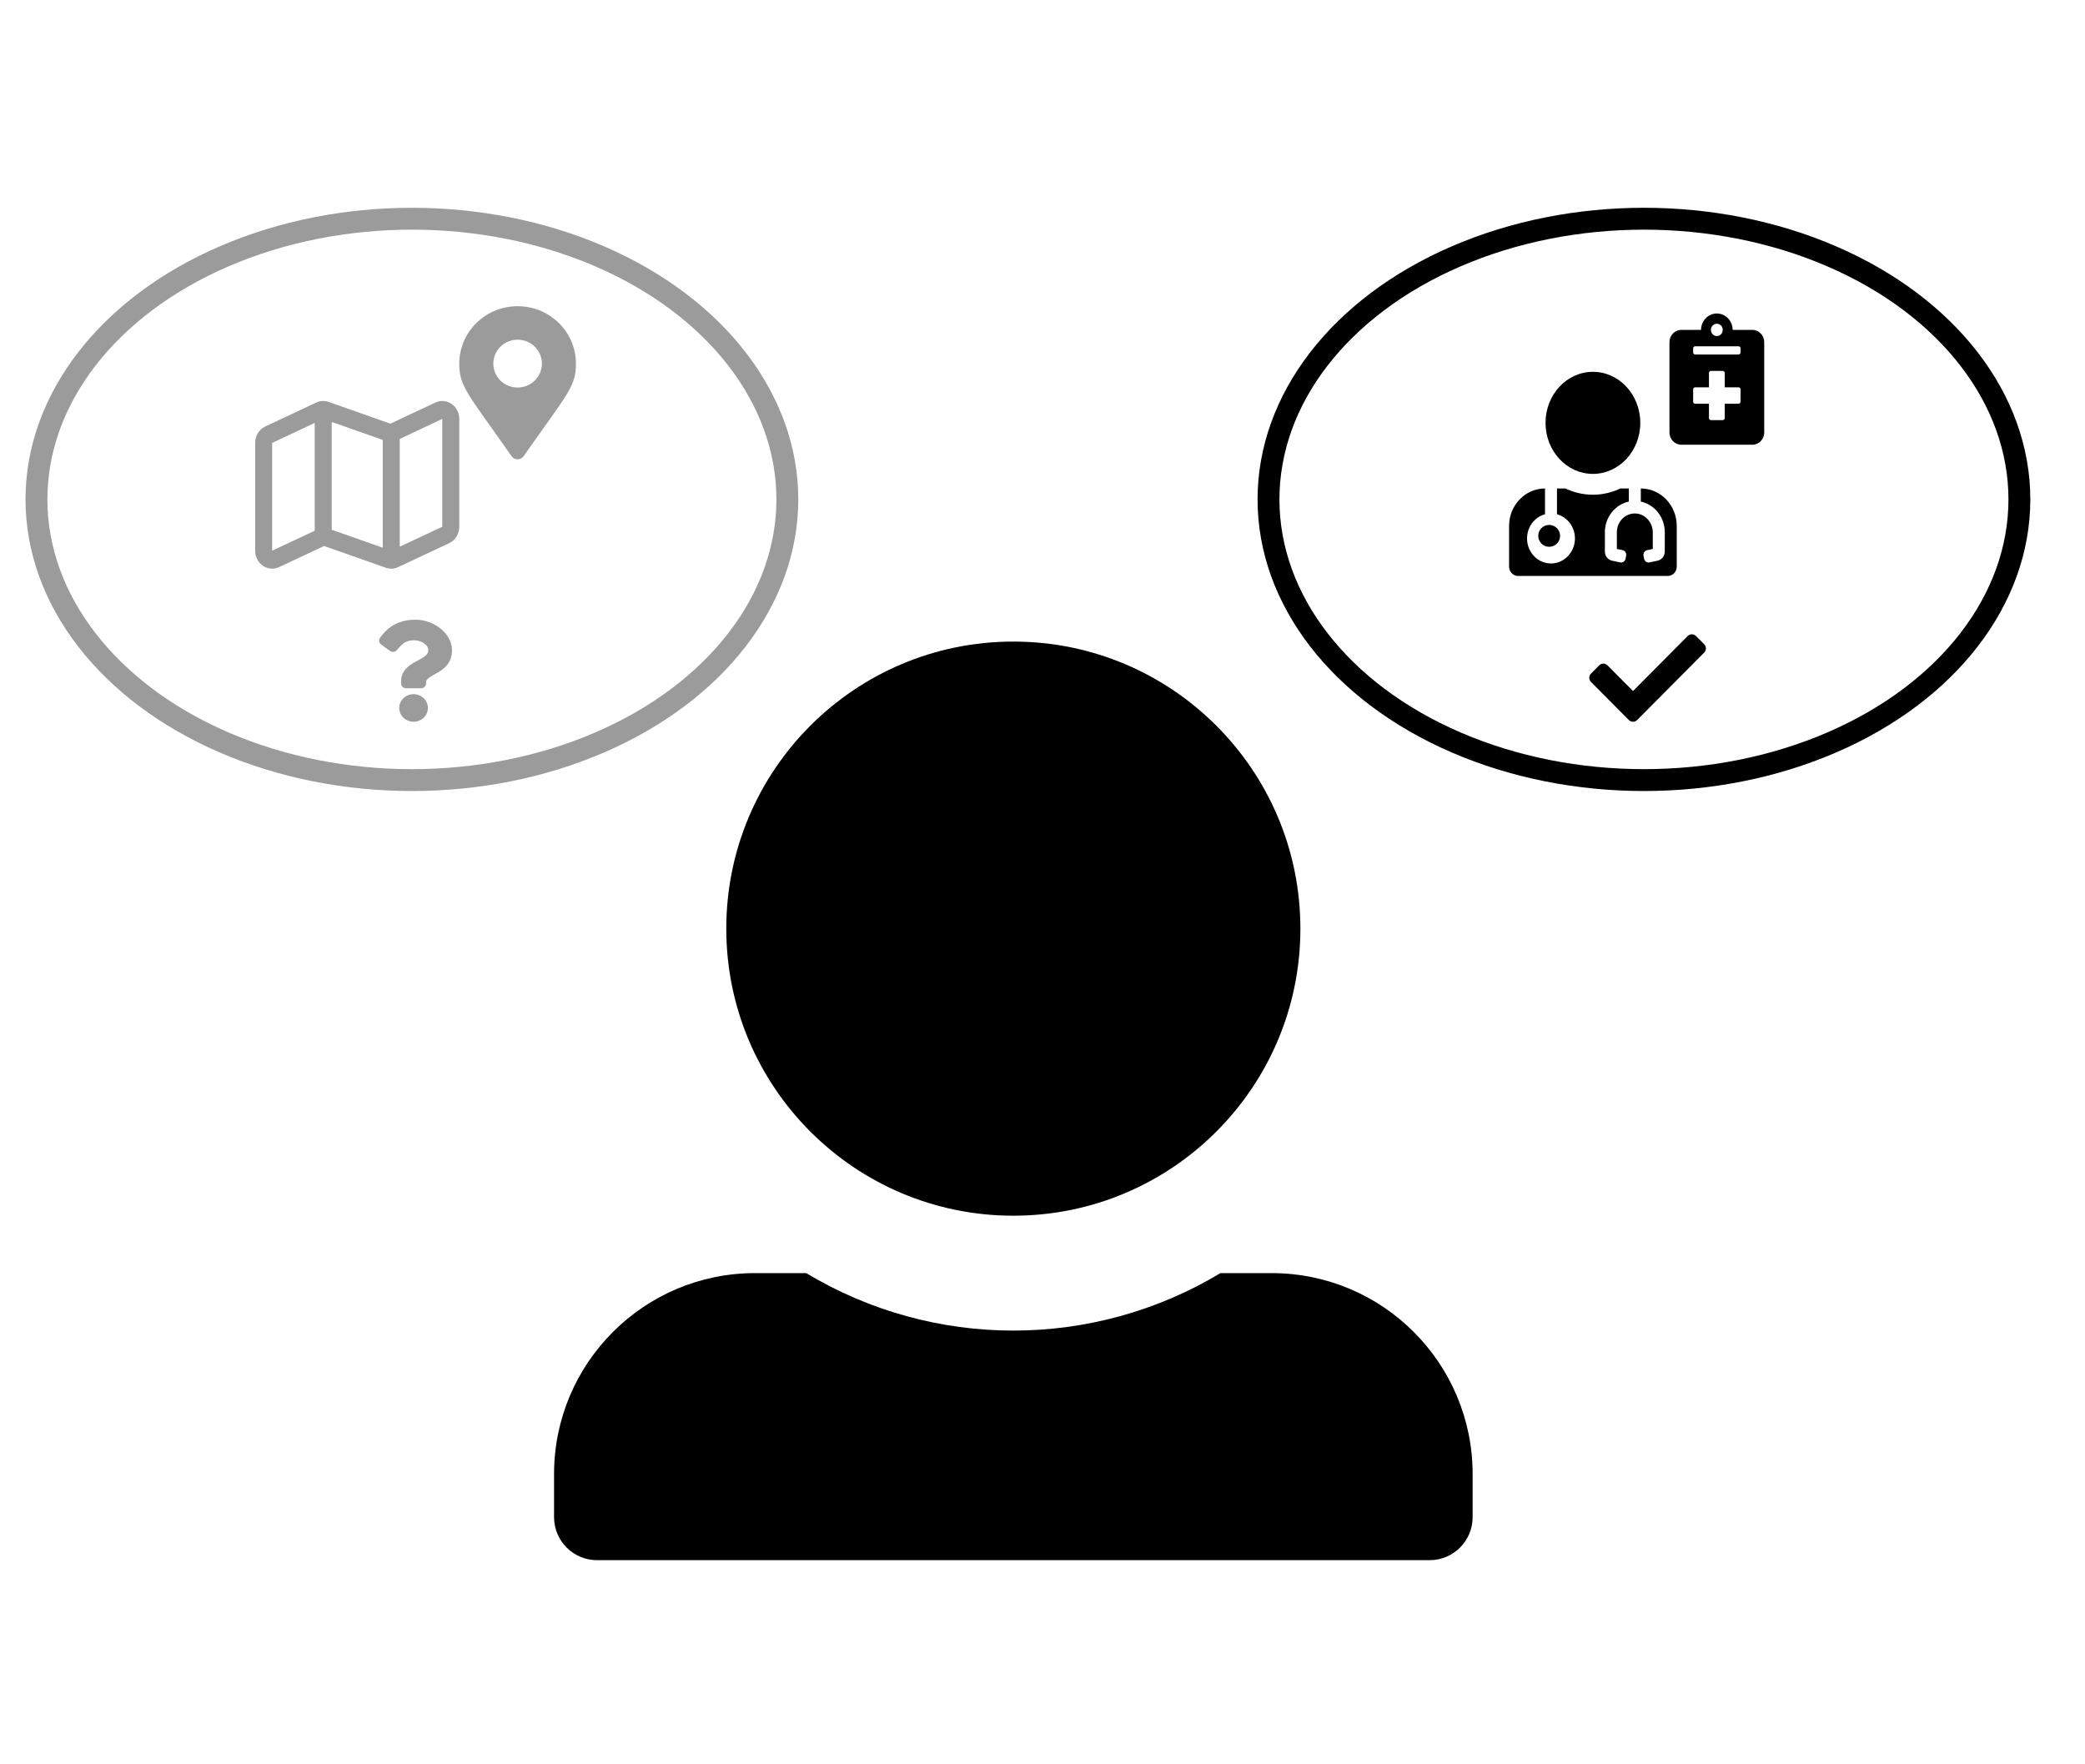 <?xml version="1.0" encoding="UTF-8"?>
<svg width="286px" height="242px" viewBox="0 0 286 242" version="1.1" xmlns="http://www.w3.org/2000/svg" xmlns:xlink="http://www.w3.org/1999/xlink">
    <!-- Generator: Sketch 52.4 (67378) - http://www.bohemiancoding.com/sketch -->
    <title>med-student-specialty</title>
    <desc>Created with Sketch.</desc>
    <g id="med-student-specialty" stroke="none" stroke-width="1" fill="none" fill-rule="evenodd">
        <g id="user" transform="translate(76, 88)" fill="#000000" fill-rule="nonzero">
            <path d="M23.625,39.375 C23.625,17.629 41.254,0 63,0 C84.746,0 102.375,17.629 102.375,39.375 C102.375,61.121 84.746,78.75 63,78.75 C41.254,78.75 23.625,61.121 23.625,39.375 Z M98.438,86.625 L91.41,86.625 C73.936,97.136 52.057,97.132 34.59,86.625 L27.562,86.625 C12.34,86.625 0,98.965 0,114.188 L0,120.094 C0,123.356 2.644,126 5.906,126 L120.094,126 C123.356,126 126,123.356 126,120.094 L126,114.188 C126,98.965 113.66,86.625 98.438,86.625 Z" id="Shape"></path>
        </g>
        <g id="map" transform="translate(35, 55)" fill="#9B9B9B" fill-rule="nonzero">
            <path d="M24.719,0.214 L18.546,3.11 L10.071,0.126 C9.519,-0.068 8.918,-0.037 8.386,0.212 L1.386,3.498 C0.543,3.894 -3.8965873e-06,4.776 0,5.75 L0,20.534 C0,22.328 1.75,23.505 3.281,22.786 L9.454,19.89 L17.929,22.874 C18.481,23.068 19.082,23.037 19.614,22.788 L26.614,19.502 C27.457,19.106 28,18.224 28,17.25 L28,2.466 C28,0.672 26.25,-0.505 24.719,0.214 Z M17.5,20.125 L10.5,17.661 L10.5,2.875 L17.5,5.339 L17.5,20.125 Z M2.333,20.536 L2.333,5.75 L8.167,3.012 L8.167,17.798 L2.333,20.536 Z M25.667,17.25 L19.833,19.988 L19.833,5.202 L25.667,2.464 L25.667,17.25 Z" id="Shape"></path>
        </g>
        <g id="map-marker-alt" transform="translate(63, 42)" fill="#9B9B9B" fill-rule="nonzero">
            <path d="M7.178,20.576 C1.124,11.937 0,11.05 0,7.875 C0,3.526 3.582,0 8,0 C12.418,0 16,3.526 16,7.875 C16,11.05 14.876,11.937 8.822,20.576 C8.425,21.141 7.575,21.141 7.178,20.576 Z M8,11.156 C9.841,11.156 11.333,9.687 11.333,7.875 C11.333,6.063 9.841,4.594 8,4.594 C6.159,4.594 4.667,6.063 4.667,7.875 C4.667,9.687 6.159,11.156 8,11.156 Z" id="Shape"></path>
        </g>
        <g id="user-md" transform="translate(207, 51)" fill="#000000" fill-rule="nonzero">
            <path d="M5,7 C5,3.134 7.91,0 11.5,0 C15.09,0 18,3.134 18,7 C18,10.866 15.09,14 11.5,14 C7.91,14 5,10.866 5,7 Z M18.071,16 L18.071,17.801 C19.944,18.199 21.357,19.93 21.357,22 L21.357,24.649 C21.357,25.261 20.943,25.789 20.367,25.909 L19.247,26.143 C18.914,26.213 18.589,25.987 18.522,25.639 L18.442,25.218 C18.375,24.87 18.592,24.532 18.925,24.462 L19.714,24.297 L19.714,22.043 C19.714,20.635 18.647,19.456 17.298,19.429 C15.917,19.402 14.786,20.566 14.786,22 L14.786,24.297 L15.575,24.462 C15.909,24.532 16.125,24.87 16.058,25.218 L15.978,25.639 C15.911,25.987 15.586,26.213 15.253,26.143 L14.133,25.909 C13.557,25.789 13.143,25.262 13.143,24.649 L13.143,22 C13.143,19.93 14.556,18.199 16.429,17.801 L16.429,16 L15.267,16 C12.922,17.122 10.167,17.165 7.733,16 L6.571,16 L6.571,19.537 C8.034,19.931 9.105,21.353 9.032,23.018 C8.955,24.774 7.59,26.2 5.907,26.282 C4.024,26.374 2.464,24.802 2.464,22.857 C2.464,21.262 3.513,19.919 4.929,19.537 L4.929,16 C2.207,16 0,18.303 0,21.143 L0,26.714 C0,27.424 0.552,28 1.232,28 L21.768,28 C22.448,28 23,27.424 23,26.714 L23,21.143 C23,18.303 20.793,16 18.071,16 Z M4,22.5 C4,23.327 4.673,24 5.5,24 C6.327,24 7,23.327 7,22.5 C7,21.673 6.327,21 5.5,21 C4.673,21 4,21.673 4,22.5 Z" id="Shape"></path>
        </g>
        <g id="notes-medical" transform="translate(229, 43)" fill="#000000" fill-rule="nonzero">
            <path d="M11.375,2.25 L8.667,2.25 C8.667,1.009 7.695,0 6.5,0 C5.305,0 4.333,1.009 4.333,2.25 L1.625,2.25 C0.728,2.25 0,3.006 0,3.938 L0,16.312 C0,17.244 0.728,18 1.625,18 L11.375,18 C12.272,18 13,17.244 13,16.312 L13,3.938 C13,3.006 12.272,2.25 11.375,2.25 Z M6.5,1.406 C6.95,1.406 7.312,1.782 7.312,2.25 C7.312,2.718 6.95,3.094 6.5,3.094 C6.05,3.094 5.688,2.718 5.688,2.25 C5.688,1.782 6.05,1.406 6.5,1.406 Z M9.75,12.094 C9.75,12.248 9.628,12.375 9.479,12.375 L7.583,12.375 L7.583,14.344 C7.583,14.498 7.461,14.625 7.312,14.625 L5.688,14.625 C5.539,14.625 5.417,14.498 5.417,14.344 L5.417,12.375 L3.521,12.375 C3.372,12.375 3.25,12.248 3.25,12.094 L3.25,10.406 C3.25,10.252 3.372,10.125 3.521,10.125 L5.417,10.125 L5.417,8.156 C5.417,8.002 5.539,7.875 5.688,7.875 L7.312,7.875 C7.461,7.875 7.583,8.002 7.583,8.156 L7.583,10.125 L9.479,10.125 C9.628,10.125 9.75,10.252 9.75,10.406 L9.75,12.094 Z M9.75,5.344 C9.75,5.498 9.628,5.625 9.479,5.625 L3.521,5.625 C3.372,5.625 3.25,5.498 3.25,5.344 L3.25,4.781 C3.25,4.627 3.372,4.5 3.521,4.5 L9.479,4.5 C9.628,4.5 9.75,4.627 9.75,4.781 L9.75,5.344 Z" id="Shape"></path>
        </g>
        <g id="check" transform="translate(218, 87)" fill="#000000">
            <path d="M5.434,11.764 L0.234,6.534 C-0.078,6.22 -0.078,5.711 0.234,5.397 L1.366,4.259 C1.678,3.944 2.185,3.944 2.497,4.259 L6,7.782 L13.503,0.236 C13.815,-0.079 14.322,-0.079 14.634,0.236 L15.766,1.374 C16.078,1.688 16.078,2.197 15.766,2.511 L6.566,11.764 C6.253,12.079 5.747,12.079 5.434,11.764 Z" id="Path"></path>
        </g>
        <ellipse id="Oval" stroke="#9B9B9B" stroke-width="3" fill-rule="nonzero" cx="56.5" cy="68.5" rx="51.5" ry="38.5"></ellipse>
        <ellipse id="Oval" stroke="#000000" stroke-width="3" fill-rule="nonzero" cx="225.5" cy="68.5" rx="51.5" ry="38.5"></ellipse>
        <g id="question" transform="translate(52, 85)" fill="#9B9B9B" fill-rule="nonzero">
            <path d="M5.013,0 C2.745,0 1.276,0.894 0.123,2.489 C-0.087,2.778 -0.022,3.175 0.27,3.388 L1.496,4.282 C1.79,4.497 2.21,4.447 2.441,4.169 C3.152,3.311 3.68,2.817 4.792,2.817 C5.666,2.817 6.748,3.358 6.748,4.174 C6.748,4.79 6.219,5.107 5.356,5.573 C4.349,6.116 3.017,6.792 3.017,8.482 L3.017,8.75 C3.017,9.112 3.322,9.406 3.699,9.406 L5.758,9.406 C6.135,9.406 6.44,9.112 6.44,8.75 L6.44,8.592 C6.44,7.42 10,7.371 10,4.2 C10,1.812 7.425,0 5.013,0 Z M4.729,10.212 C3.643,10.212 2.76,11.061 2.76,12.106 C2.76,13.15 3.643,14 4.729,14 C5.814,14 6.697,13.15 6.697,12.106 C6.697,11.061 5.814,10.212 4.729,10.212 Z" id="Shape"></path>
        </g>
    </g>
</svg>
